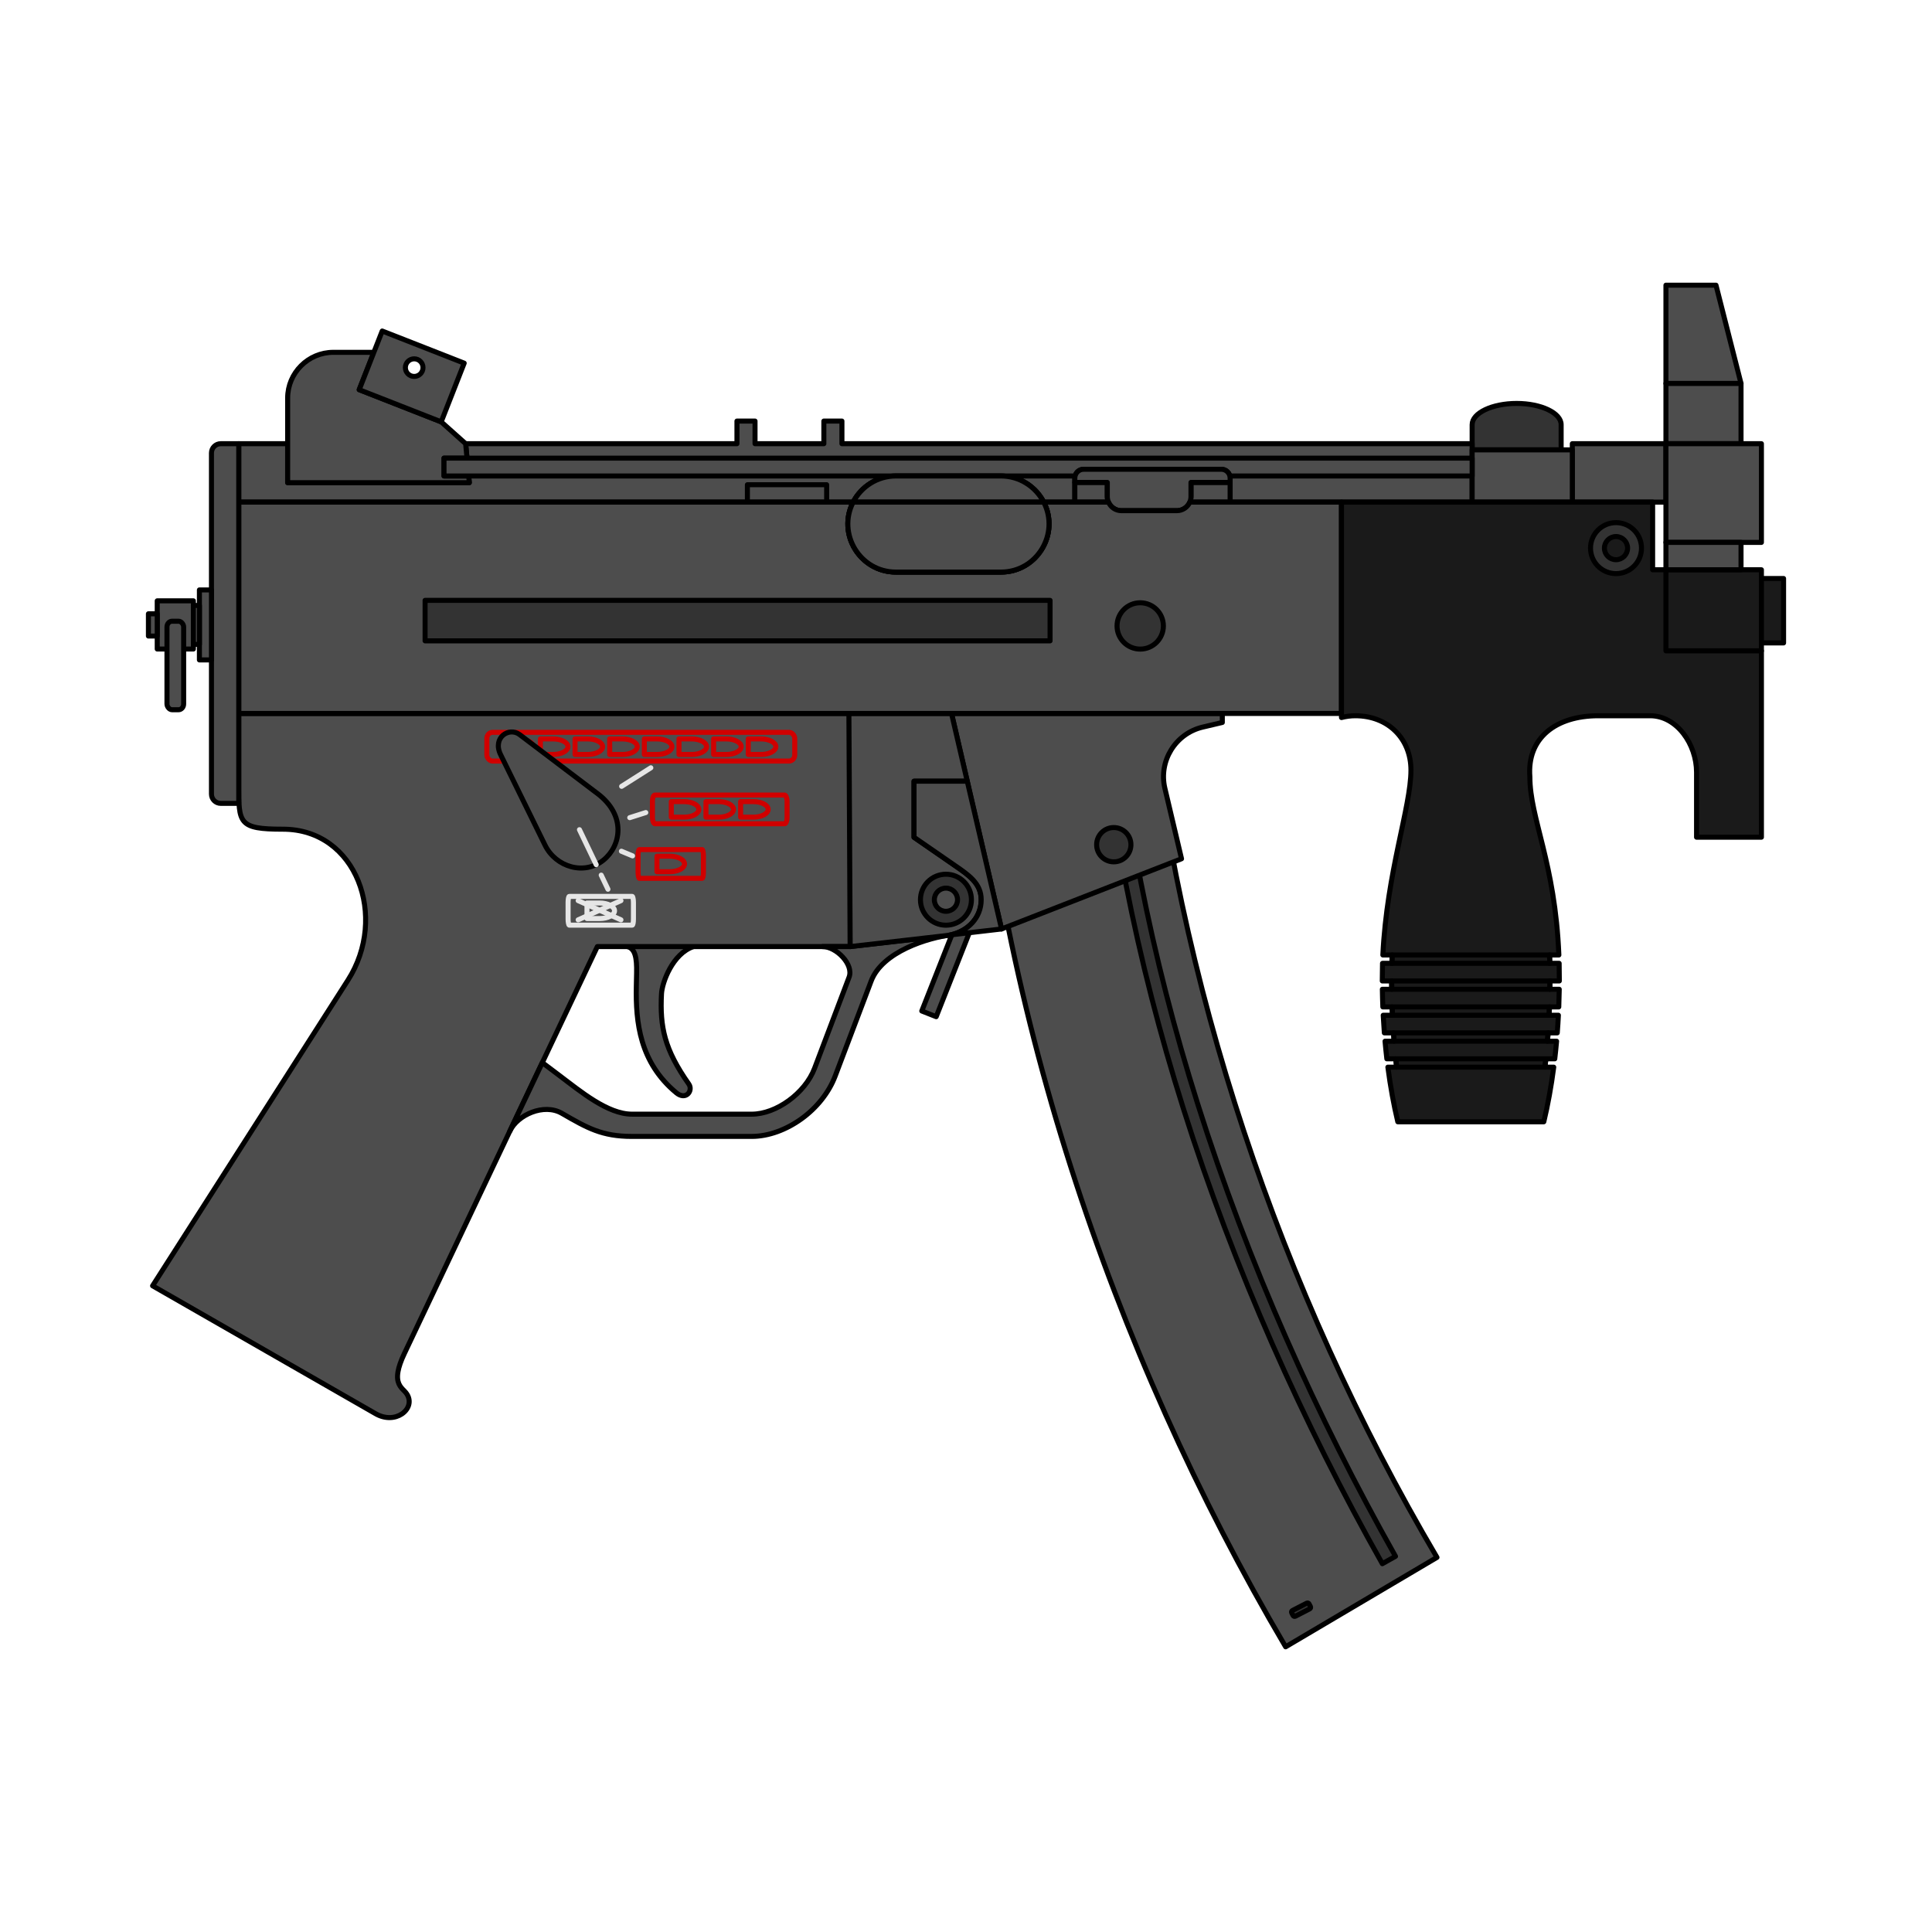 <svg xmlns="http://www.w3.org/2000/svg" width="384px" height="384px" version="2.0" shape-rendering="geometricPrecision" text-rendering="geometricPrecision" image-rendering="optimizeQuality" fill-rule="evenodd" clip-rule="evenodd"
viewBox="0 0 384 384">
 <g id="MagazineBack">
  <path fill="#4D4D4D" stroke="black" stroke-linecap="round" stroke-linejoin="round" stroke-miterlimit="22.926" d="M192.951 129.445c-0.127,-1.904 -0.575,-4.89 2.176,-5.346l13.908 -2.31c0.725,-0.121 3.013,-0.34 3.836,1.086 0.503,0.871 1.327,1.42 2.457,1.419l0.122 1.398 -22.499 3.753z"/>
 </g>
 <g id="Bullet">
  <path fill="#CC9933" stroke="black" stroke-linecap="round" stroke-linejoin="round" stroke-miterlimit="22.926" d="M213.697 127.909l-3.861 -0.227 0 -8.546 3.861 -0.227c13.989,-0.821 13.988,9.822 0,9z"/>
 </g>
 <g id="Case">
  <polygon fill="#CC9933" stroke="black" stroke-linecap="round" stroke-linejoin="round" stroke-miterlimit="22.926" points="194.799,118.43 194.799,128.388 194.798,128.388 194.499,128.089 194.499,118.73 "/>
  <rect fill="#CC9933" stroke="black" stroke-linecap="round" stroke-linejoin="round" stroke-miterlimit="22.926" x="194.799" y="118.429" width="0.97" height="9.96"/>
  <rect fill="#CC9933" stroke="black" stroke-linecap="round" stroke-linejoin="round" stroke-miterlimit="22.926" x="195.769" y="119.015" width="0.9" height="8.789"/>
  <polygon fill="#CC9933" stroke="black" stroke-linecap="round" stroke-linejoin="round" stroke-miterlimit="22.926" points="197.484,118.444 197.569,118.444 197.569,128.374 197.484,128.374 196.669,127.804 196.669,119.015 "/>
  <polygon fill="#CC9933" stroke="black" stroke-linecap="round" stroke-linejoin="round" stroke-miterlimit="22.926" points="197.569,118.444 213.649,118.584 213.649,128.234 197.569,128.374 "/>
 </g>
 <g id="MagazineFront">
  <path fill="#4D4D4D" stroke="black" stroke-linecap="round" stroke-linejoin="round" stroke-miterlimit="22.926" d="M220.767 123.522c6.464,-1.069 6.685,5.895 7.098,10.281 5.749,61.173 26.594,122.898 57.744,175.74l-30.079 17.774c-35.021,-59.411 -57.97,-128.92 -62.579,-197.872 -0.127,-1.904 -0.575,-4.89 2.176,-5.346l13.908 -2.31c0.725,-0.121 3.013,-0.34 3.836,1.086 0.584,1.011 1.599,1.588 3.024,1.375l4.872 -0.728z"/>
  <path fill="#333333" fill-rule="nonzero" stroke="black" stroke-linecap="round" stroke-linejoin="round" stroke-miterlimit="22.926" d="M220.76 129.829c2.004,30.524 8.168,60.641 17.264,89.493 10.071,31.944 23.74,62.337 39.342,90.01l-2.614 1.465c-15.692,-27.836 -29.446,-58.421 -39.586,-90.584 -9.163,-29.062 -15.373,-59.416 -17.394,-90.196l2.988 -0.188z"/>
  <polygon fill="#333333" stroke="black" stroke-linecap="round" stroke-linejoin="round" stroke-miterlimit="22.926" points="201.458,128.157 198.678,128.49 200.534,143.979 203.314,143.646 "/>
  <path fill="#333333" stroke="black" stroke-linecap="round" stroke-linejoin="round" stroke-miterlimit="22.926" d="M256.883 320.105l2.845 -1.464c0.166,-0.085 0.37,-0.02 0.455,0.146l0.274 0.533c0.085,0.165 0.02,0.369 -0.145,0.454l-2.846 1.465c-0.166,0.085 -0.37,0.019 -0.455,-0.146l-0.274 -0.534c-0.085,-0.165 -0.02,-0.369 0.146,-0.454z"/>
 </g>
 <g id="Trigger">
  <circle fill="none" cx="132.387" cy="181.176" r="46.6"/>
  <path fill="#4D4D4D" fill-rule="nonzero" stroke="black" stroke-linecap="round" stroke-linejoin="round" stroke-miterlimit="22.926" d="M136.903 215.462c0.91,1.301 -0.549,3.341 -2.485,1.736 -7.263,-6.021 -8.092,-13.998 -7.943,-21.205l0.054 -2.641c0.061,-2.945 -0.26,-4.791 -1.827,-5.21 -1.508,-0.403 -4.356,-4.986 -3.767,-6.433 1.584,-3.886 4.312,-4.302 8.444,-5.041 5.042,-0.903 14.523,-2.8 17.561,1.324 1.416,1.924 1.941,4.212 -2.231,4.825 -1.489,0.219 -4.476,4.519 -6.879,5.325 -4.158,1.396 -6.237,7.147 -6.352,9.388 -0.339,6.634 0.587,11.028 5.425,17.932z"/>
 </g>
 <g id="MagazineCatch">
  <circle fill="none" cx="188.013" cy="178.825" r="31.579"/>
  <polygon fill="#4D4D4D" stroke="black" stroke-linecap="round" stroke-linejoin="round" stroke-miterlimit="22.926" points="191.72,179.381 194.59,180.508 186.078,202.075 183.21,200.943 "/>
 </g>
 <g id="ChargingHandle">
  <path fill="#333333" stroke="black" stroke-linecap="round" stroke-linejoin="round" stroke-miterlimit="22.926" d="M310.288 84.402l0 5.011 -17.688 0 0 -5.011c0,-2.319 3.98,-4.216 8.844,-4.216 4.864,0 8.844,1.897 8.844,4.216z"/>
 </g>
 <g id="Receiver">
  <path fill="#4D4D4D" stroke="black" stroke-linecap="round" stroke-linejoin="round" stroke-miterlimit="22.926" d="M47.453 88.188l9.72 0 0 7.745 36.106 0 -0.125 -1.328 -4.904 0 0 -3.546 4.57 0 -0.27 -2.871 53.924 0 0 -4.499 3.593 0 0 4.499 13.68 0 0 -4.499 3.593 0 0 4.499 125.26 0 0 11.608 -48.104 0 0 -3.914 0 -0.862c0,-0.963 -0.788,-1.75 -1.751,-1.75l-27.361 0c-0.963,0 -1.751,0.787 -1.751,1.75l0 0.862 0 3.914 -6.191 0c-1.59,-3.076 -4.805,-5.191 -8.49,-5.191l-20.885 0c-3.685,0 -6.899,2.115 -8.49,5.191l-122.124 0 0 -11.608z"/>
  <polygon fill="#4D4D4D" stroke="black" stroke-linecap="round" stroke-linejoin="round" stroke-miterlimit="22.926" points="331.117,56.682 341.067,56.682 346.042,76.212 331.117,76.212 "/>
  <rect fill="#4D4D4D" stroke="black" stroke-linecap="round" stroke-linejoin="round" stroke-miterlimit="22.926" x="331.117" y="76.213" width="14.925" height="11.976"/>
  <rect fill="#4D4D4D" stroke="black" stroke-linecap="round" stroke-linejoin="round" stroke-miterlimit="22.926" x="312.508" y="88.188" width="18.61" height="11.608"/>
  <path fill="#4D4D4D" stroke="black" stroke-linecap="round" stroke-linejoin="round" stroke-miterlimit="22.926" d="M47.453 141.806l0 14.217c0,7.596 -0.1,8.786 8.786,8.786 14.685,0 20.922,17.485 12.926,29.996l-38.835 60.758 44.215 25.36c2.024,1.21 4.044,0.984 5.346,0.1 1.524,-1.033 2.067,-2.967 0.484,-4.55 -0.769,-0.769 -1.663,-1.627 -1.265,-3.867 0.165,-0.925 0.55,-2.086 1.255,-3.572l38.359 -80.892 50.257 0 0 -46.336 -121.528 0z"/>
  <path fill="#4D4D4D" stroke="black" stroke-linecap="round" stroke-linejoin="round" stroke-miterlimit="22.926" d="M189.123 141.806l9.943 42.835 35.772 -13.955 -3.312 -14.012c-1.278,-5.407 2.101,-10.877 7.509,-12.155l3.91 -0.924 0 -1.789 -53.822 0z"/>
  <path fill="#4D4D4D" fill-rule="nonzero" stroke="black" stroke-linecap="round" stroke-linejoin="round" stroke-miterlimit="22.926" d="M107.788 211.204l3.358 2.532c4.237,3.193 9.635,7.713 14.461,7.713l23.8 0c2.43,0 5.061,-1.027 7.34,-2.68 2.311,-1.677 4.218,-3.962 5.16,-6.451l6.858 -18.107c0.95,-2.509 -2.534,-6.069 -5.284,-6.069l5.5 0 20.331 -2.366c-4.936,0.575 -13.962,3.405 -16.157,9.201l-7.157 18.899c-1.258,3.321 -3.692,6.315 -6.66,8.468 -2.999,2.176 -6.552,3.527 -9.931,3.527l-23.8 0c-5.971,0 -8.873,-1.668 -13.942,-4.593 -3.562,-2.054 -8.798,0.304 -10.325,3.525l6.448 -13.599z"/>
  <rect fill="#4D4D4D" stroke="black" stroke-linecap="round" stroke-linejoin="round" stroke-miterlimit="22.926" x="292.6" y="89.413" width="19.908" height="10.383"/>
  <rect fill="#1A1A1A" stroke="black" stroke-linecap="round" stroke-linejoin="round" stroke-miterlimit="22.926" x="331.117" y="113.247" width="18.978" height="16.117"/>
  <path fill="#4D4D4D" stroke="black" stroke-linecap="round" stroke-linejoin="round" stroke-miterlimit="22.926" d="M189.123 141.806l-20.399 0 0.257 46.336 19.098 -2.188c3.845,-0.441 6.942,-3.259 6.942,-7.129 0,-3.244 -2.502,-4.91 -5.197,-6.772l-8.154 -5.634 0 -11.147 10.579 0 -3.126 -13.466z"/>
  <path fill="#333333" fill-rule="nonzero" stroke="black" stroke-linecap="round" stroke-linejoin="round" stroke-miterlimit="22.926" d="M188.013 173.758c1.399,0 2.666,0.567 3.583,1.484 0.917,0.917 1.484,2.184 1.484,3.583 0,1.399 -0.567,2.666 -1.484,3.583 -0.917,0.916 -2.184,1.484 -3.583,1.484 -1.399,0 -2.666,-0.568 -3.583,-1.484 -0.917,-0.917 -1.484,-2.184 -1.484,-3.583 0,-1.399 0.567,-2.666 1.484,-3.583 0.917,-0.917 2.184,-1.484 3.583,-1.484zm1.629 3.438c-0.417,-0.417 -0.993,-0.674 -1.629,-0.674 -0.636,0 -1.212,0.257 -1.629,0.674 -0.417,0.416 -0.674,0.992 -0.674,1.629 0,0.636 0.257,1.212 0.674,1.629 0.417,0.416 0.993,0.674 1.629,0.674 0.636,0 1.212,-0.258 1.629,-0.674 0.416,-0.417 0.674,-0.993 0.674,-1.629 0,-0.637 -0.258,-1.213 -0.674,-1.629z"/>
  <path fill="#4D4D4D" stroke="black" stroke-linecap="round" stroke-linejoin="round" stroke-miterlimit="22.926" d="M57.173 95.933l36.106 0 -0.125 -1.328 -4.904 0 0 -3.546 4.57 0 -0.27 -2.871 -4.86 -4.343 -16.296 -6.39 2.912 -7.427 -8.053 0c-4.994,0 -9.08,4.086 -9.08,9.08l0 16.825z"/>
  <circle fill="#333333" stroke="black" stroke-linecap="round" stroke-linejoin="round" stroke-miterlimit="22.926" cx="221.373" cy="167.89" r="3.409"/>
  <path fill="#4D4D4D" stroke="black" stroke-linecap="round" stroke-linejoin="round" stroke-miterlimit="22.926" d="M88.25 91.059l204.35 0 0 3.546 -48.155 0c-0.187,-0.764 -0.88,-1.335 -1.7,-1.335l-27.361 0c-0.82,0 -1.513,0.571 -1.7,1.335l-125.434 0 0 -3.546z"/>
  <path fill="#4D4D4D" stroke="black" stroke-linecap="round" stroke-linejoin="round" stroke-miterlimit="22.926" d="M220.314 99.796l-6.681 0 0 -3.914 6.453 0 0 2.811c0,0.391 0.081,0.764 0.228,1.103z"/>
  <path fill="#4D4D4D" stroke="black" stroke-linecap="round" stroke-linejoin="round" stroke-miterlimit="22.926" d="M244.496 95.882l0 3.914 -8.008 0c0.146,-0.339 0.227,-0.712 0.227,-1.103l0 -2.811 7.781 0z"/>
  <rect fill="#4D4D4D" stroke="black" stroke-linecap="round" stroke-linejoin="round" stroke-miterlimit="22.926" x="148.55" y="96.343" width="15.754" height="3.453"/>
  <path fill="#4D4D4D" stroke="black" stroke-linecap="round" stroke-linejoin="round" stroke-miterlimit="22.926" d="M236.715 95.882l0 2.811c0,1.545 -1.264,2.809 -2.809,2.809l-11.009 0c-1.546,0 -2.811,-1.264 -2.811,-2.809l0 -2.811 -6.453 0 0 -0.862c0,-0.963 0.788,-1.75 1.751,-1.75l27.361 0c0.963,0 1.751,0.787 1.751,1.75l0 0.862 -7.781 0z"/>
  <path fill="#4D4D4D" stroke="black" stroke-linecap="round" stroke-linejoin="round" stroke-miterlimit="22.926" d="M266.628 99.796l-30.14 0c-0.431,1.001 -1.428,1.706 -2.582,1.706l-11.009 0c-1.155,0 -2.153,-0.705 -2.583,-1.706l-12.872 0c3.247,6.281 -1.338,13.907 -8.49,13.907l-20.885 0c-7.152,0 -11.737,-7.626 -8.49,-13.907l-122.124 0 0 42.01 219.175 0 0 -42.01z"/>
  <rect fill="#4D4D4D" stroke="black" stroke-linecap="round" stroke-linejoin="round" stroke-miterlimit="22.926" x="331.117" y="88.188" width="18.978" height="19.618"/>
  <rect fill="#4D4D4D" stroke="black" stroke-linecap="round" stroke-linejoin="round" stroke-miterlimit="22.926" x="331.117" y="107.806" width="14.925" height="5.44"/>
  <path fill="#1A1A1A" stroke="black" stroke-linecap="round" stroke-linejoin="round" stroke-miterlimit="22.926" d="M266.628 99.796l25.705 0 36.139 0 0 13.45 2.645 0 0 16.118 18.979 0 0 37.035 -12.893 0 0 -12.898c0,-5.571 -3.912,-11.24 -9.218,-11.24l-10.318 0c-8.434,0 -14.194,4.427 -13.594,12.143 0,8.274 5.019,17.064 5.763,35.407l-1.855 0c0.02,0.545 0.037,1.096 0.049,1.658l1.862 0 0.036 3.501 -1.865 0c-0.002,0.555 -0.007,1.108 -0.014,1.658l1.863 0c-0.018,1.179 -0.049,2.347 -0.095,3.502l-1.854 0c-0.019,0.555 -0.041,1.108 -0.066,1.658l1.845 0c-0.06,1.181 -0.135,2.349 -0.224,3.502l-1.821 0c-0.038,0.556 -0.079,1.108 -0.123,1.658l1.807 0c-0.105,1.184 -0.225,2.352 -0.36,3.501l-1.769 0c-0.058,0.557 -0.119,1.11 -0.183,1.658l1.747 0c-0.505,3.866 -1.17,7.507 -1.972,10.857l-29.022 0c-0.802,-3.349 -1.467,-6.99 -1.972,-10.857l1.747 0c-0.064,-0.548 -0.125,-1.101 -0.183,-1.658l-1.77 0c-0.13,-1.147 -0.254,-2.317 -0.359,-3.501l1.807 0c-0.044,-0.55 -0.085,-1.102 -0.123,-1.658l-1.822 0c-0.089,-1.155 -0.163,-2.321 -0.223,-3.502l1.845 0c-0.025,-0.55 -0.047,-1.103 -0.067,-1.658l-1.853 0c-0.043,-1.157 -0.079,-2.322 -0.095,-3.502l1.863 0c-0.007,-0.55 -0.012,-1.103 -0.014,-1.658l-1.865 0 0.046 -3.501 1.86 0c0.016,-0.557 0.035,-1.109 0.059,-1.658l-1.853 0c0.798,-16.505 5.584,-29.41 5.584,-36.739 0,-6.284 -4.569,-10.811 -11.041,-10.811 -0.955,0 -1.882,0.124 -2.765,0.355l0 -42.82z"/>
  <path fill="#4D4D4D" stroke="black" stroke-linecap="round" stroke-linejoin="round" stroke-miterlimit="22.926" d="M47.453 88.188l-3.583 0c-1.012,0 -1.84,0.828 -1.84,1.841l0 67.805c0,1.013 0.829,1.842 1.842,1.842l3.581 0 0 -71.488z"/>
  <rect fill="#4D4D4D" stroke="black" stroke-linecap="round" stroke-linejoin="round" stroke-miterlimit="22.926" x="39.634" y="117.253" width="2.396" height="13.911"/>
  <path fill="#4D4D4D" stroke="black" stroke-linecap="round" stroke-linejoin="round" stroke-miterlimit="22.926" d="M31.251 119.418l7.185 0 0 9.581c-3.041,0 -4.144,0 -7.185,0l0 -9.581z"/>
  <rect fill="#4D4D4D" stroke="black" stroke-linecap="round" stroke-linejoin="round" stroke-miterlimit="22.926" x="29.5" y="121.997" width="1.751" height="4.422"/>
  <rect fill="#4D4D4D" stroke="black" stroke-linecap="round" stroke-linejoin="round" stroke-miterlimit="22.926" x="38.436" y="120.339" width="1.198" height="7.739"/>
  <path fill="none" stroke="black" stroke-linecap="round" stroke-linejoin="round" stroke-miterlimit="22.926" d="M307.252 210.449l-29.838 0c0.058,0.557 0.119,1.11 0.183,1.658l29.471 0c0.065,-0.548 0.126,-1.101 0.184,-1.658zm0.729 -20.638c0.02,0.545 0.037,1.096 0.05,1.658l-31.387 0c0.016,-0.557 0.035,-1.109 0.059,-1.658l31.278 0zm0.082 5.159c-0.002,0.555 -0.007,1.108 -0.014,1.658l-31.432 0c-0.007,-0.55 -0.012,-1.103 -0.014,-1.658l31.46 0zm-0.1 5.16c-0.019,0.555 -0.041,1.108 -0.066,1.658l-31.128 0c-0.025,-0.55 -0.047,-1.103 -0.067,-1.658l31.261 0zm-0.266 5.16c-0.038,0.556 -0.079,1.108 -0.123,1.658l-30.482 0c-0.044,-0.55 -0.085,-1.102 -0.123,-1.658l30.728 0z"/>
  <circle fill="#333333" stroke="black" stroke-linecap="round" stroke-linejoin="round" stroke-miterlimit="22.926" cx="226.626" cy="124.409" r="4.606"/>
  <path fill="#4D4D4D" stroke="black" stroke-linecap="round" stroke-linejoin="round" stroke-miterlimit="22.926" d="M188.866 185.828l10.2 -1.187 -6.817 -29.369 -10.579 0 0 11.147 8.154 5.634c2.695,1.862 5.197,3.528 5.197,6.772 0,3.602 -2.683,6.292 -6.155,7.003z"/>
  <rect fill="#333333" stroke="black" stroke-linecap="round" stroke-linejoin="round" stroke-miterlimit="22.926" x="84.489" y="119.327" width="124.22" height="8.049"/>
  <rect fill="#1A1A1A" stroke="black" stroke-linecap="round" stroke-linejoin="round" stroke-miterlimit="22.926" x="350.096" y="114.979" width="4.404" height="12.805"/>
  <path fill="#333333" fill-rule="nonzero" stroke="black" stroke-linecap="round" stroke-linejoin="round" stroke-miterlimit="22.926" d="M321.193 103.877c1.398,0 2.666,0.567 3.583,1.484 0.916,0.917 1.484,2.184 1.484,3.583 0,1.399 -0.568,2.666 -1.484,3.583 -0.917,0.917 -2.185,1.484 -3.583,1.484 -1.399,0 -2.667,-0.567 -3.583,-1.484 -0.917,-0.917 -1.484,-2.184 -1.484,-3.583 0,-1.399 0.567,-2.666 1.484,-3.583 0.916,-0.917 2.184,-1.484 3.583,-1.484zm1.628 3.439c-0.416,-0.417 -0.992,-0.675 -1.628,-0.675 -0.637,0 -1.213,0.258 -1.629,0.675 -0.417,0.416 -0.674,0.992 -0.674,1.628 0,0.636 0.257,1.212 0.674,1.629 0.416,0.416 0.992,0.674 1.629,0.674 0.636,0 1.212,-0.258 1.628,-0.674 0.417,-0.417 0.675,-0.993 0.675,-1.629 0,-0.636 -0.258,-1.212 -0.675,-1.628z"/>
  <path fill="#1A1A1A" stroke="black" stroke-linecap="round" stroke-linejoin="round" stroke-miterlimit="22.926" d="M178.067 113.704l20.885 0c5.252,0 9.549,-4.298 9.549,-9.55l0 0c0,-5.252 -4.297,-9.548 -9.549,-9.548l-20.885 0c-5.252,0 -9.549,4.296 -9.549,9.548l0 0c0,5.252 4.297,9.55 9.549,9.55z"/>
 </g>
 <g id="SlingHandle">
  <rect fill="#4D4D4D" stroke="black" stroke-linecap="round" stroke-linejoin="round" stroke-miterlimit="22.926" x="33.185" y="123.471" width="3.317" height="17.596" rx="1.013" ry="1.143"/>
 </g>
 <g id="FireSelectorLabels">
  <rect fill="none" stroke="#D00000" stroke-linecap="round" stroke-linejoin="round" stroke-miterlimit="22.926" x="126.822" y="168.863" width="12.99" height="5.712" rx="0.244" ry="1.198"/>
  <rect fill="none" stroke="#E6E6E6" stroke-linecap="round" stroke-linejoin="round" stroke-miterlimit="22.926" x="112.911" y="178.168" width="12.99" height="5.712" rx="0.244" ry="1.198"/>
  <line fill="none" stroke="#E6E6E6" stroke-linecap="round" stroke-linejoin="round" stroke-miterlimit="22.926" x1="123.555" y1="156.291" x2="129.358" y2= "152.606" />
  <line fill="none" stroke="#E6E6E6" stroke-linecap="round" stroke-linejoin="round" stroke-miterlimit="22.926" x1="123.509" y1="169.188" x2="125.72" y2= "170.11" />
  <line fill="none" stroke="#E6E6E6" stroke-linecap="round" stroke-linejoin="round" stroke-miterlimit="22.926" x1="119.494" y1="173.937" x2="120.837" y2= "176.743" />
  <rect fill="none" stroke="#D00000" stroke-linecap="round" stroke-linejoin="round" stroke-miterlimit="22.926" x="129.673" y="158.017" width="26.763" height="5.712" rx="0.504" ry="1.198"/>
  <line fill="none" stroke="#E6E6E6" stroke-linecap="round" stroke-linejoin="round" stroke-miterlimit="22.926" x1="125.167" y1="162.515" x2="128.354" y2= "161.503" />
  <path fill="none" stroke="#D00000" stroke-linecap="round" stroke-linejoin="round" stroke-miterlimit="22.926" d="M130.578 170.175l2.551 0c1.593,0 2.928,0.697 2.928,1.544 0,0.847 -1.335,1.544 -2.928,1.544l-2.551 0 0 -3.088z"/>
  <path fill="none" stroke="#D00000" stroke-linecap="round" stroke-linejoin="round" stroke-miterlimit="22.926" d="M133.428 159.329l2.551 0c1.593,0 2.928,0.697 2.928,1.544 0,0.847 -1.335,1.544 -2.928,1.544l-2.551 0 0 -3.088z"/>
  <path fill="none" stroke="#D00000" stroke-linecap="round" stroke-linejoin="round" stroke-miterlimit="22.926" d="M147.201 159.329l2.551 0c1.593,0 2.928,0.697 2.928,1.544 0,0.847 -1.335,1.544 -2.928,1.544l-2.551 0 0 -3.088z"/>
  <path fill="none" stroke="#D00000" stroke-linecap="round" stroke-linejoin="round" stroke-miterlimit="22.926" d="M140.315 159.329l2.551 0c1.593,0 2.928,0.697 2.928,1.544 0,0.847 -1.335,1.544 -2.928,1.544l-2.551 0 0 -3.088z"/>
  <line fill="none" stroke="#E6E6E6" stroke-linecap="round" stroke-linejoin="round" stroke-miterlimit="22.926" x1="114.915" y1="179.009" x2="123.418" y2= "182.823" />
  <line fill="none" stroke="#E6E6E6" stroke-linecap="round" stroke-linejoin="round" stroke-miterlimit="22.926" x1="123.418" y1="179.009" x2="114.915" y2= "182.823" />
  <path fill="none" stroke="#E6E6E6" stroke-linecap="round" stroke-linejoin="round" stroke-miterlimit="22.926" d="M116.666 179.48l2.551 0c1.593,0 2.928,0.697 2.928,1.543 0,0.847 -1.335,1.545 -2.928,1.545l-2.551 0 0 -3.088z"/>
  <path fill="none" stroke="#D00000" stroke-linecap="round" stroke-linejoin="round" stroke-miterlimit="22.926" d="M134.954 146.867l2.551 0c1.593,0 2.928,0.697 2.928,1.544 0,0.847 -1.335,1.544 -2.928,1.544l-2.551 0 0 -3.088z"/>
  <path fill="none" stroke="#D00000" stroke-linecap="round" stroke-linejoin="round" stroke-miterlimit="22.926" d="M148.726 146.867l2.551 0c1.594,0 2.928,0.697 2.928,1.544 0,0.847 -1.334,1.544 -2.928,1.544l-2.551 0 0 -3.088z"/>
  <path fill="none" stroke="#D00000" stroke-linecap="round" stroke-linejoin="round" stroke-miterlimit="22.926" d="M141.84 146.867l2.551 0c1.593,0 2.928,0.697 2.928,1.544 0,0.847 -1.335,1.544 -2.928,1.544l-2.551 0 0 -3.088z"/>
  <path fill="none" stroke="#D00000" stroke-linecap="round" stroke-linejoin="round" stroke-miterlimit="22.926" d="M128.067 146.867l2.551 0c1.593,0 2.928,0.697 2.928,1.544 0,0.847 -1.335,1.544 -2.928,1.544l-2.551 0 0 -3.088z"/>
  <path fill="none" stroke="#D00000" stroke-linecap="round" stroke-linejoin="round" stroke-miterlimit="22.926" d="M121.181 146.867l2.551 0c1.593,0 2.928,0.697 2.928,1.544 0,0.847 -1.335,1.544 -2.928,1.544l-2.551 0 0 -3.088z"/>
  <path fill="none" stroke="#D00000" stroke-linecap="round" stroke-linejoin="round" stroke-miterlimit="22.926" d="M114.294 146.867l2.551 0c1.593,0 2.928,0.697 2.928,1.544 0,0.847 -1.335,1.544 -2.928,1.544l-2.551 0 0 -3.088z"/>
  <path fill="none" stroke="#D00000" stroke-linecap="round" stroke-linejoin="round" stroke-miterlimit="22.926" d="M107.408 146.867l2.551 0c1.593,0 2.928,0.697 2.928,1.544 0,0.847 -1.335,1.544 -2.928,1.544l-2.551 0 0 -3.088z"/>
  <rect fill="none" stroke="#D00000" stroke-linecap="round" stroke-linejoin="round" stroke-miterlimit="22.926" x="96.766" y="145.555" width="61.194" height="5.712" rx="1.151" ry="1.198"/>
  <path fill="none" stroke="#D00000" stroke-linecap="round" stroke-linejoin="round" stroke-miterlimit="22.926" d="M100.521 146.867l2.551 0c1.593,0 2.928,0.697 2.928,1.544 0,0.847 -1.335,1.544 -2.928,1.544l-2.551 0 0 -3.088z"/>
 </g>
 <g id="FireSelector">
  <path fill="#4D4D4D" stroke="black" stroke-linecap="round" stroke-linejoin="round" stroke-miterlimit="22.926" d="M108.336 167.992c2.13,4.339 7.809,6.081 11.652,2.924 3.451,-2.837 4.532,-8.824 -1.213,-13.175l-15.493 -11.735c-2.09,-1.583 -5.452,0.583 -3.784,3.982l8.838 18.004z"/>
  <line fill="none" stroke="#E6E6E6" stroke-linecap="round" stroke-linejoin="round" stroke-miterlimit="22.926" x1="115.171" y1="164.905" x2="118.501" y2= "171.861" />
  <circle fill="none" cx="115.171" cy="164.905" r="29.196"/>
 </g>
 <g id="CaseEjectionPort">
  <path fill="#4D4D4D" stroke="black" stroke-linecap="round" stroke-linejoin="round" stroke-miterlimit="22.926" d="M207.442 99.797l-37.865 0c1.59,-3.076 4.805,-5.191 8.49,-5.191l20.885 0c3.685,0 6.9,2.115 8.49,5.191z"/>
  <path fill="#4D4D4D" stroke="black" stroke-linecap="round" stroke-linejoin="round" stroke-miterlimit="22.926" d="M207.442 99.797c3.248,6.281 -1.339,13.907 -8.49,13.907l-20.885 0c-7.151,0 -11.738,-7.626 -8.49,-13.907l37.865 0z"/>
 </g>
 <g id="RearSightSelector">
  <path fill="#4D4D4D" stroke="black" stroke-linecap="round" stroke-linejoin="round" stroke-miterlimit="22.926" d="M75.967 65.791l16.296 6.389 -4.573 11.665 -16.296 -6.39 4.573 -11.664zm6.357 5.528c0.966,0 1.75,0.783 1.75,1.75 0,0.966 -0.784,1.75 -1.75,1.75 -0.967,0 -1.751,-0.784 -1.751,-1.75 0,-0.967 0.784,-1.75 1.751,-1.75z"/>
 </g>
</svg>
